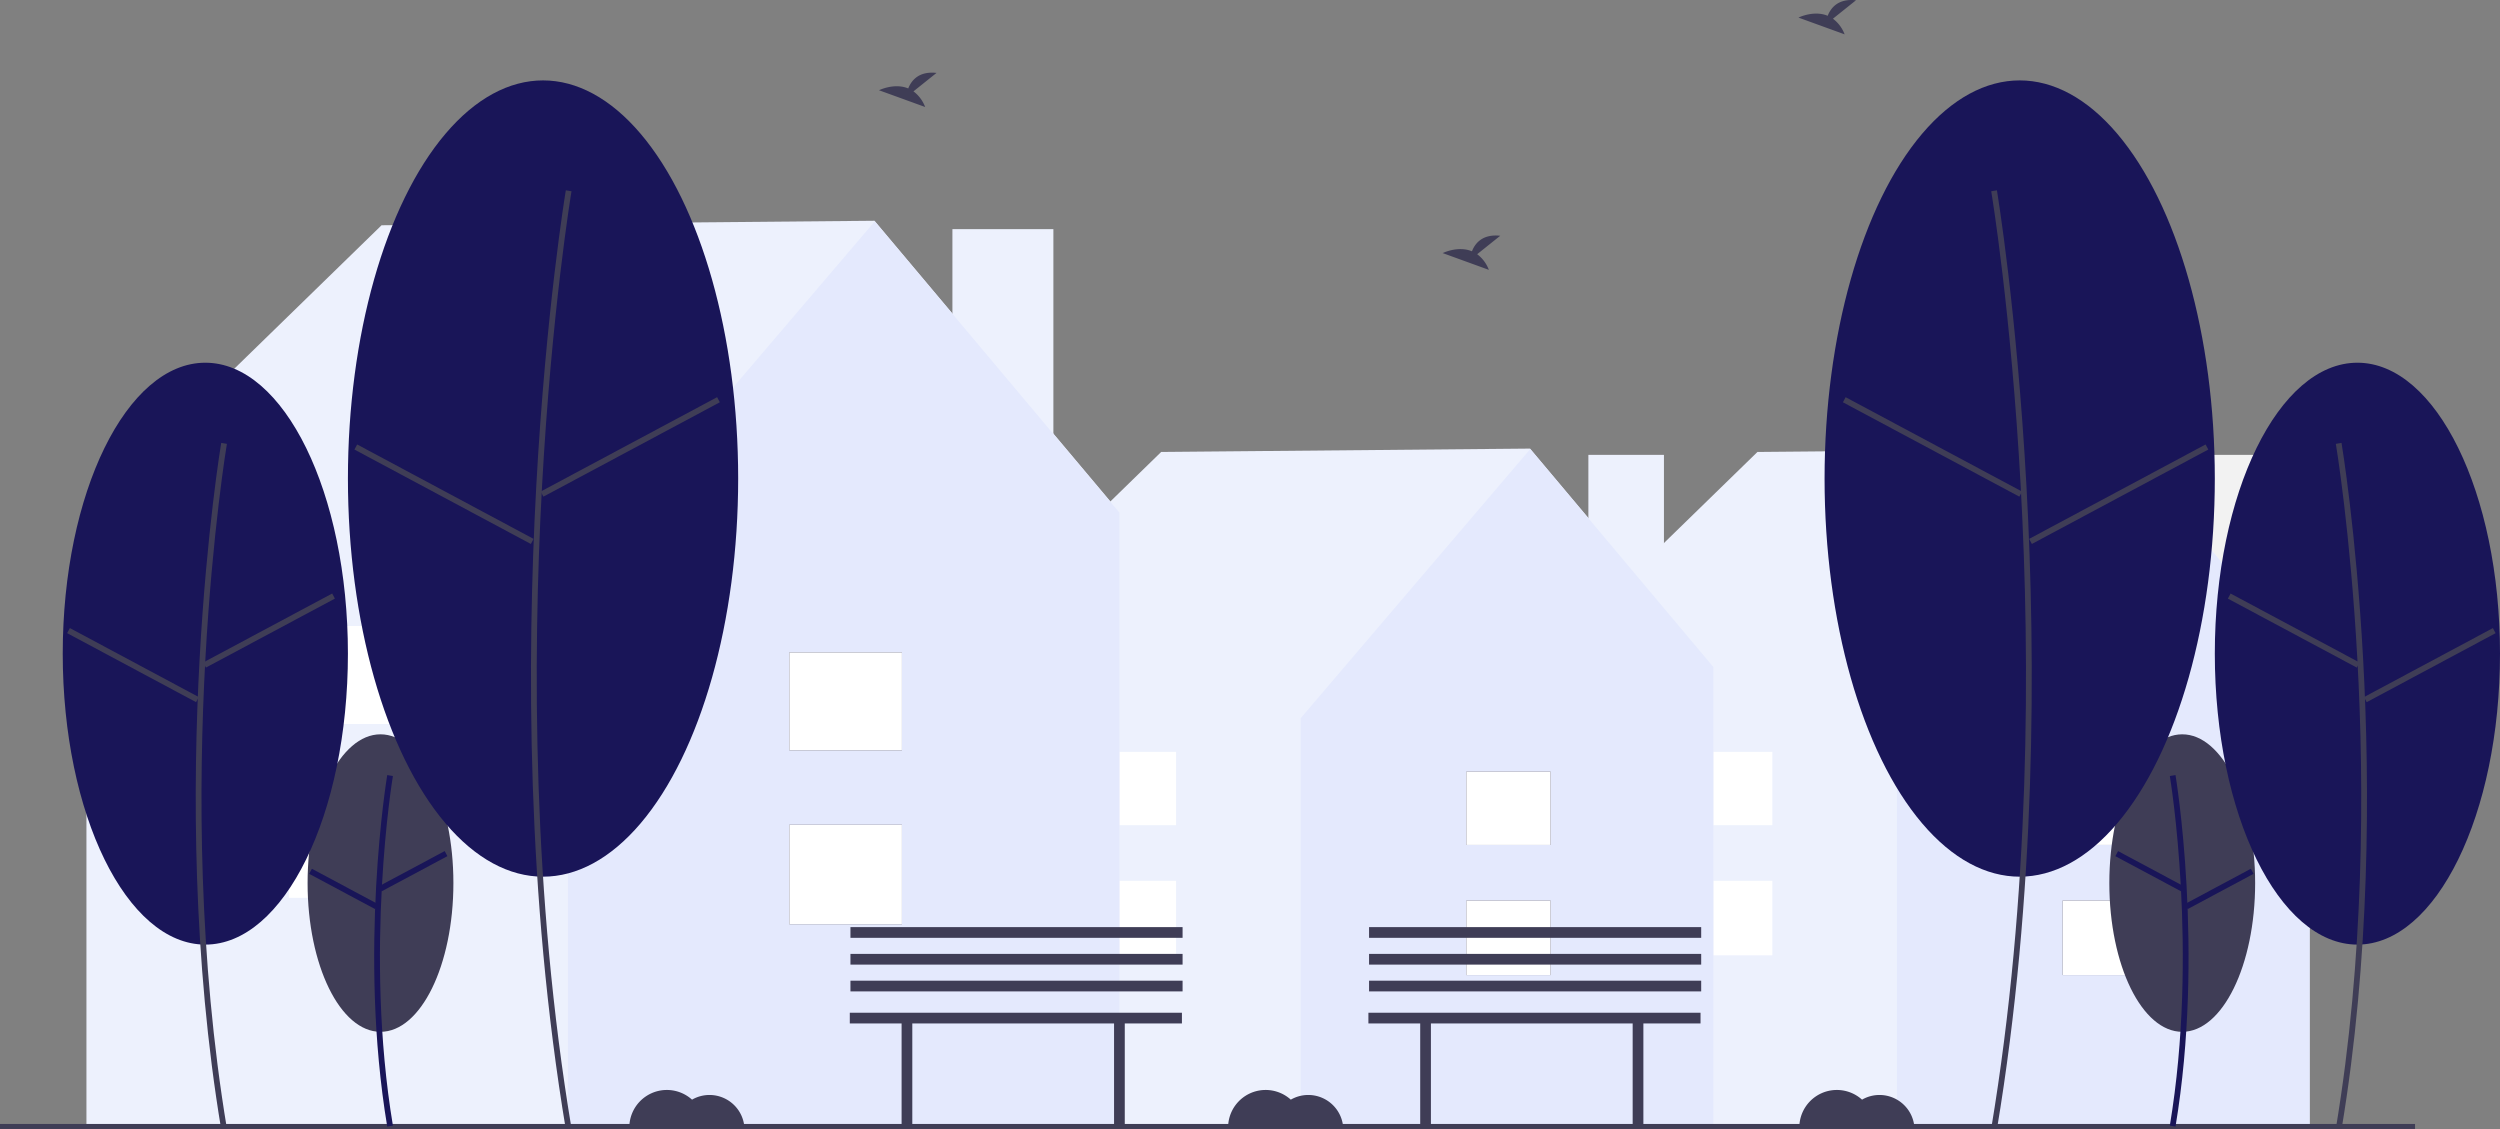 <?xml version="1.0" encoding="UTF-8" standalone="no"?>
<svg
   width="997.861"
   height="450.808"
   viewBox="0 0 997.861 450.808"
   role="img"
   artist="Katerina Limpitsouni"
   source="https://undraw.co/"
   version="1.1"
   id="svg44"
   sodipodi:docname="sinese-illu-section.svg"
   inkscape:version="1.4.2 (f4327f4, 2025-05-13)"
   xmlns:inkscape="http://www.inkscape.org/namespaces/inkscape"
   xmlns:sodipodi="http://sodipodi.sourceforge.net/DTD/sodipodi-0.dtd"
   xmlns="http://www.w3.org/2000/svg"
   xmlns:svg="http://www.w3.org/2000/svg">
  <rect x="0" y="0" width="997.861" height="450.808" fill="#808080" stroke="none"/>
  <defs
     id="defs44" />
  <sodipodi:namedview
     id="namedview44"
     pagecolor="#ffffff"
     bordercolor="#000000"
     borderopacity="0.25"
     inkscape:showpageshadow="2"
     inkscape:pageopacity="0.0"
     inkscape:pagecheckerboard="0"
     inkscape:deskcolor="#d1d1d1"
     inkscape:zoom="0.85734927"
     inkscape:cx="689.334"
     inkscape:cy="183.70576"
     inkscape:window-width="1920"
     inkscape:window-height="991"
     inkscape:window-x="-9"
     inkscape:window-y="-9"
     inkscape:window-maximized="1"
     inkscape:current-layer="svg44" />
  <rect
     x="871.992"
     y="181.558"
     width="30.159"
     height="104.398"
     fill="#f2f2f2"
     id="rect1" />
  <polygon
     points="922.068 266.317 848.715 179.052 701.475 180.398 612.156 267.396 613.961 268.556 613.316 268.556 613.316 449.513 921.871 449.513 921.871 268.556 922.068 266.317"
     fill="#f2f2f2"
     id="polygon1"
     style="fill:#edf1fd;fill-opacity:1" />
  <polygon
     points="848.792 179.238 757.154 286.674 757.154 449.513 921.871 449.513 921.871 266.236 848.792 179.238"
     fill="#e6e6e6"
     id="polygon2"
     style="fill:#e4e9fd;fill-opacity:1" />
  <rect
     x="823.272"
     y="359.461"
     width="33.639"
     height="29.733"
     fill="#3f3d56"
     id="rect2" />
  <rect
     x="823.272"
     y="307.996"
     width="33.639"
     height="29.262"
     fill="#3f3d56"
     id="rect3" />
  <rect
     x="823.272"
     y="359.461"
     width="33.639"
     height="29.733"
     fill="#fff"
     id="rect4" />
  <rect
     x="823.272"
     y="307.996"
     width="33.639"
     height="29.262"
     fill="#fff"
     id="rect5" />
  <rect
     x="673.777"
     y="351.571"
     width="33.639"
     height="29.733"
     fill="#fff"
     id="rect6" />
  <rect
     x="673.777"
     y="300.106"
     width="33.639"
     height="29.262"
     fill="#fff"
     id="rect7" />
  <rect
     x="633.992"
     y="181.558"
     width="30.159"
     height="104.398"
     fill="#f2f2f2"
     id="rect8"
     style="fill:#edf1fd;fill-opacity:1" />
  <polygon
     points="684.068 266.317 610.715 179.052 463.475 180.398 374.156 267.396 375.961 268.556 375.316 268.556 375.316 449.513 683.871 449.513 683.871 268.556 684.068 266.317"
     fill="#f2f2f2"
     id="polygon8"
     style="fill:#edf1fd;fill-opacity:1" />
  <polygon
     points="610.792 179.238 519.154 286.674 519.154 449.513 683.871 449.513 683.871 266.236 610.792 179.238"
     fill="#e6e6e6"
     id="polygon9"
     style="fill:#e4e9fd;fill-opacity:1" />
  <rect
     x="585.272"
     y="359.461"
     width="33.639"
     height="29.733"
     fill="#3f3d56"
     id="rect9" />
  <rect
     x="585.272"
     y="307.996"
     width="33.639"
     height="29.262"
     fill="#3f3d56"
     id="rect10" />
  <rect
     x="585.272"
     y="359.461"
     width="33.639"
     height="29.733"
     fill="#fff"
     id="rect11" />
  <rect
     x="585.272"
     y="307.996"
     width="33.639"
     height="29.262"
     fill="#fff"
     id="rect12" />
  <rect
     x="435.777"
     y="351.571"
     width="33.639"
     height="29.733"
     fill="#fff"
     id="rect13" />
  <rect
     x="435.777"
     y="300.106"
     width="33.639"
     height="29.262"
     fill="#fff"
     id="rect14" />
  <rect
     x="380.154"
     y="91.46"
     width="40.3"
     height="139.501"
     fill="#f2f2f2"
     id="rect15"
     style="fill:#edf1fd;fill-opacity:1" />
  <polygon
     points="447.068 204.718 349.051 88.112 152.302 89.91 32.951 206.161 35.362 207.711 34.501 207.711 34.501 449.513 446.804 449.513 446.804 207.711 447.068 204.718"
     fill="#f2f2f2"
     id="polygon15"
     style="fill:#edf1fd;fill-opacity:1" />
  <polygon
     points="349.153 88.36 226.702 231.921 226.702 449.513 446.804 449.513 446.804 204.611 349.153 88.36"
     fill="#e6e6e6"
     id="polygon16"
     style="fill:#e4e9fd;fill-opacity:1" />
  <rect
     x="315.053"
     y="329.181"
     width="44.95"
     height="39.731"
     fill="#3f3d56"
     id="rect16" />
  <rect
     x="315.053"
     y="260.412"
     width="44.95"
     height="39.101"
     fill="#3f3d56"
     id="rect17" />
  <rect
     x="315.053"
     y="329.181"
     width="44.95"
     height="39.731"
     fill="#fff"
     id="rect18" />
  <rect
     x="315.053"
     y="260.412"
     width="44.95"
     height="39.101"
     fill="#fff"
     id="rect19" />
  <rect
     x="115.29"
     y="318.639"
     width="44.95"
     height="39.731"
     fill="#fff"
     id="rect20" />
  <rect
     x="115.29"
     y="249.869"
     width="44.95"
     height="39.101"
     fill="#fff"
     id="rect21" />
  <rect
     y="448.62"
     width="963.951"
     height="2"
     fill="#3f3d56"
     id="rect22" />
  <ellipse
     cx="151.872"
     cy="352.472"
     rx="29.099"
     ry="59.374"
     fill="#3f3d56"
     id="ellipse22" />
  <path
     d="M255.629,674.254c-11.655-69.925-.117-139.598.001-140.293l2.267.384c-.117.692-11.588,69.998.001,139.532Z"
     transform="translate(-101.069 -224.596)"
     fill="#191558"
     id="path22" />
  <rect
     x="251.026"
     y="571.202"
     width="29.841"
     height="2.3"
     transform="translate(-339.582 -31.501) rotate(-28.142)"
     fill="#191558"
     id="rect23" />
  <rect
     x="237.023"
     y="564.485"
     width="2.3"
     height="29.842"
     transform="translate(-486.125 291.371) rotate(-61.842)"
     fill="#191558"
     id="rect24" />
  <ellipse
     cx="81.955"
     cy="260.903"
     rx="56.915"
     ry="116.129"
     fill="#191558"
     id="ellipse24" />
  <path
     d="M189.364,675.404c-22.765-136.585-.23-272.673.001-274.032l2.267.384c-.23,1.355-22.698,137.077.001,273.271Z"
     transform="translate(-101.069 -224.596)"
     fill="#3f3d56"
     id="path24" />
  <rect
     x="179.276"
     y="475.125"
     width="58.368"
     height="2.3"
     transform="translate(-301.062 -69.972) rotate(-28.142)"
     fill="#3f3d56"
     id="rect25" />
  <rect
     x="152.989"
     y="460.889"
     width="2.3"
     height="58.368"
     transform="translate(-451.742 170.111) rotate(-61.843)"
     fill="#3f3d56"
     id="rect26" />
  <ellipse
     cx="216.754"
     cy="191.008"
     rx="77.883"
     ry="158.914"
     fill="#191558"
     id="ellipse26" />
  <path
     d="M326.916,675.404c-31.14-186.837-.314-372.992.001-374.851l2.267.384c-.314,1.855-31.074,187.644.001,374.089Z"
     transform="translate(-101.069 -224.596)"
     fill="#3f3d56"
     id="path26" />
  <rect
     x="312.694"
     y="401.831"
     width="79.871"
     height="2.3"
     transform="translate(-249.45 -10.639) rotate(-28.142)"
     fill="#3f3d56"
     id="rect27" />
  <rect
     x="277.146"
     y="381.926"
     width="2.3"
     height="79.871"
     transform="translate(-326.036 243.558) rotate(-61.843)"
     fill="#3f3d56"
     id="rect28" />
  <ellipse
     cx="871.029"
     cy="352.472"
     rx="29.099"
     ry="59.374"
     fill="#3f3d56"
     id="ellipse28" />
  <path
     d="M969.412,674.254c11.655-69.925.117-139.598-.001-140.293l-2.267.384c.117.692,11.588,69.998-.001,139.532Z"
     transform="translate(-101.069 -224.596)"
     fill="#191558"
     id="path28" />
  <rect
     x="957.944"
     y="557.431"
     width="2.3"
     height="29.841"
     transform="translate(-99.025 923.519) rotate(-61.858)"
     fill="#191558"
     id="rect29" />
  <rect
     x="971.946"
     y="578.256"
     width="29.842"
     height="2.3"
     transform="translate(-257.698 309.683) rotate(-28.158)"
     fill="#191558"
     id="rect30" />
  <ellipse
     cx="940.946"
     cy="260.903"
     rx="56.915"
     ry="116.129"
     fill="#191558"
     id="ellipse30" />
  <path
     d="M1035.676,675.404c22.765-136.585.23-272.673-.001-274.032l-2.267.384c.23,1.355,22.698,137.077-.001,273.271Z"
     transform="translate(-101.069 -224.596)"
     fill="#3f3d56"
     id="path30" />
  <rect
     x="1015.43"
     y="447.091"
     width="2.3"
     height="58.368"
     transform="translate(16.066 923.448) rotate(-61.858)"
     fill="#3f3d56"
     id="rect31" />
  <rect
     x="1041.717"
     y="488.923"
     width="58.368"
     height="2.3"
     transform="translate(-205.596 338.756) rotate(-28.157)"
     fill="#3f3d56"
     id="rect32" />
  <ellipse
     cx="806.148"
     cy="191.008"
     rx="77.883"
     ry="158.914"
     fill="#191558"
     id="ellipse32" />
  <path
     d="M898.124,675.404c31.14-186.837.314-372.992-.001-374.851l-2.267.384c.314,1.855,31.074,187.644-.001,374.089Z"
     transform="translate(-101.069 -224.596)"
     fill="#3f3d56"
     id="path32" />
  <rect
     x="871.261"
     y="363.045"
     width="2.3"
     height="79.871"
     transform="translate(4.524 757.596) rotate(-61.858)"
     fill="#3f3d56"
     id="rect33" />
  <rect
     x="906.809"
     y="420.712"
     width="79.871"
     height="2.3"
     transform="translate(-188.102 272.081) rotate(-28.157)"
     fill="#3f3d56"
     id="rect34" />
  <path
     d="M690.674,326.062l9.206-7.363c-7.151-.789-10.09,3.111-11.292,6.198-5.587-2.32-11.669.72-11.669.72l18.419,6.687A13.938,13.938,0,0,0,690.674,326.062Z"
     transform="translate(-101.069 -224.596)"
     fill="#3f3d56"
     id="path34" />
  <path
     d="M465.674,261.062l9.206-7.363c-7.151-.789-10.09,3.111-11.292,6.198-5.587-2.32-11.669.72-11.669.72l18.419,6.687A13.938,13.938,0,0,0,465.674,261.062Z"
     transform="translate(-101.069 -224.596)"
     fill="#3f3d56"
     id="path35" />
  <path
     d="M832.674,232.062l9.206-7.363c-7.151-.789-10.09,3.111-11.292,6.198-5.587-2.32-11.669.72-11.669.72l18.419,6.687A13.938,13.938,0,0,0,832.674,232.062Z"
     transform="translate(-101.069 -224.596)"
     fill="#3f3d56"
     id="path36" />
  <path
     d="M851.26,661.648a13.918,13.918,0,0,0-6.97,1.87A14.982,14.982,0,0,0,819.26,674.648h45.95A13.99,13.99,0,0,0,851.26,661.648Z"
     transform="translate(-101.069 -224.596)"
     fill="#3f3d56"
     id="path37" />
  <path
     d="M384.26,661.648a13.918,13.918,0,0,0-6.97,1.87A14.982,14.982,0,0,0,352.26,674.648h45.95A13.99,13.99,0,0,0,384.26,661.648Z"
     transform="translate(-101.069 -224.596)"
     fill="#3f3d56"
     id="path38" />
  <path
     d="M623.26,661.648a13.918,13.918,0,0,0-6.97,1.87A14.982,14.982,0,0,0,591.26,674.648h45.95A13.99,13.99,0,0,0,623.26,661.648Z"
     transform="translate(-101.069 -224.596)"
     fill="#3f3d56"
     id="path39" />
  <polygon
     points="471.759 404.228 339.191 404.228 339.191 408.504 359.866 408.504 359.866 449.13 364.142 449.13 364.142 408.504 444.669 408.504 444.669 449.13 448.946 449.13 448.946 408.504 471.759 408.504 471.759 404.228"
     fill="#3f3d56"
     id="polygon39" />
  <rect
     x="339.452"
     y="391.434"
     width="132.568"
     height="4.276"
     fill="#3f3d56"
     id="rect39" />
  <rect
     x="339.452"
     y="380.743"
     width="132.568"
     height="4.276"
     fill="#3f3d56"
     id="rect40" />
  <rect
     x="339.452"
     y="370.052"
     width="132.568"
     height="4.276"
     fill="#3f3d56"
     id="rect41" />
  <polygon
     points="678.759 404.228 546.191 404.228 546.191 408.504 566.866 408.504 566.866 449.13 571.142 449.13 571.142 408.504 651.669 408.504 651.669 449.13 655.946 449.13 655.946 408.504 678.759 408.504 678.759 404.228"
     fill="#3f3d56"
     id="polygon41" />
  <rect
     x="546.452"
     y="391.434"
     width="132.568"
     height="4.276"
     fill="#3f3d56"
     id="rect42" />
  <rect
     x="546.452"
     y="380.743"
     width="132.568"
     height="4.276"
     fill="#3f3d56"
     id="rect43" />
  <rect
     x="546.452"
     y="370.052"
     width="132.568"
     height="4.276"
     fill="#3f3d56"
     id="rect44" />
</svg>
